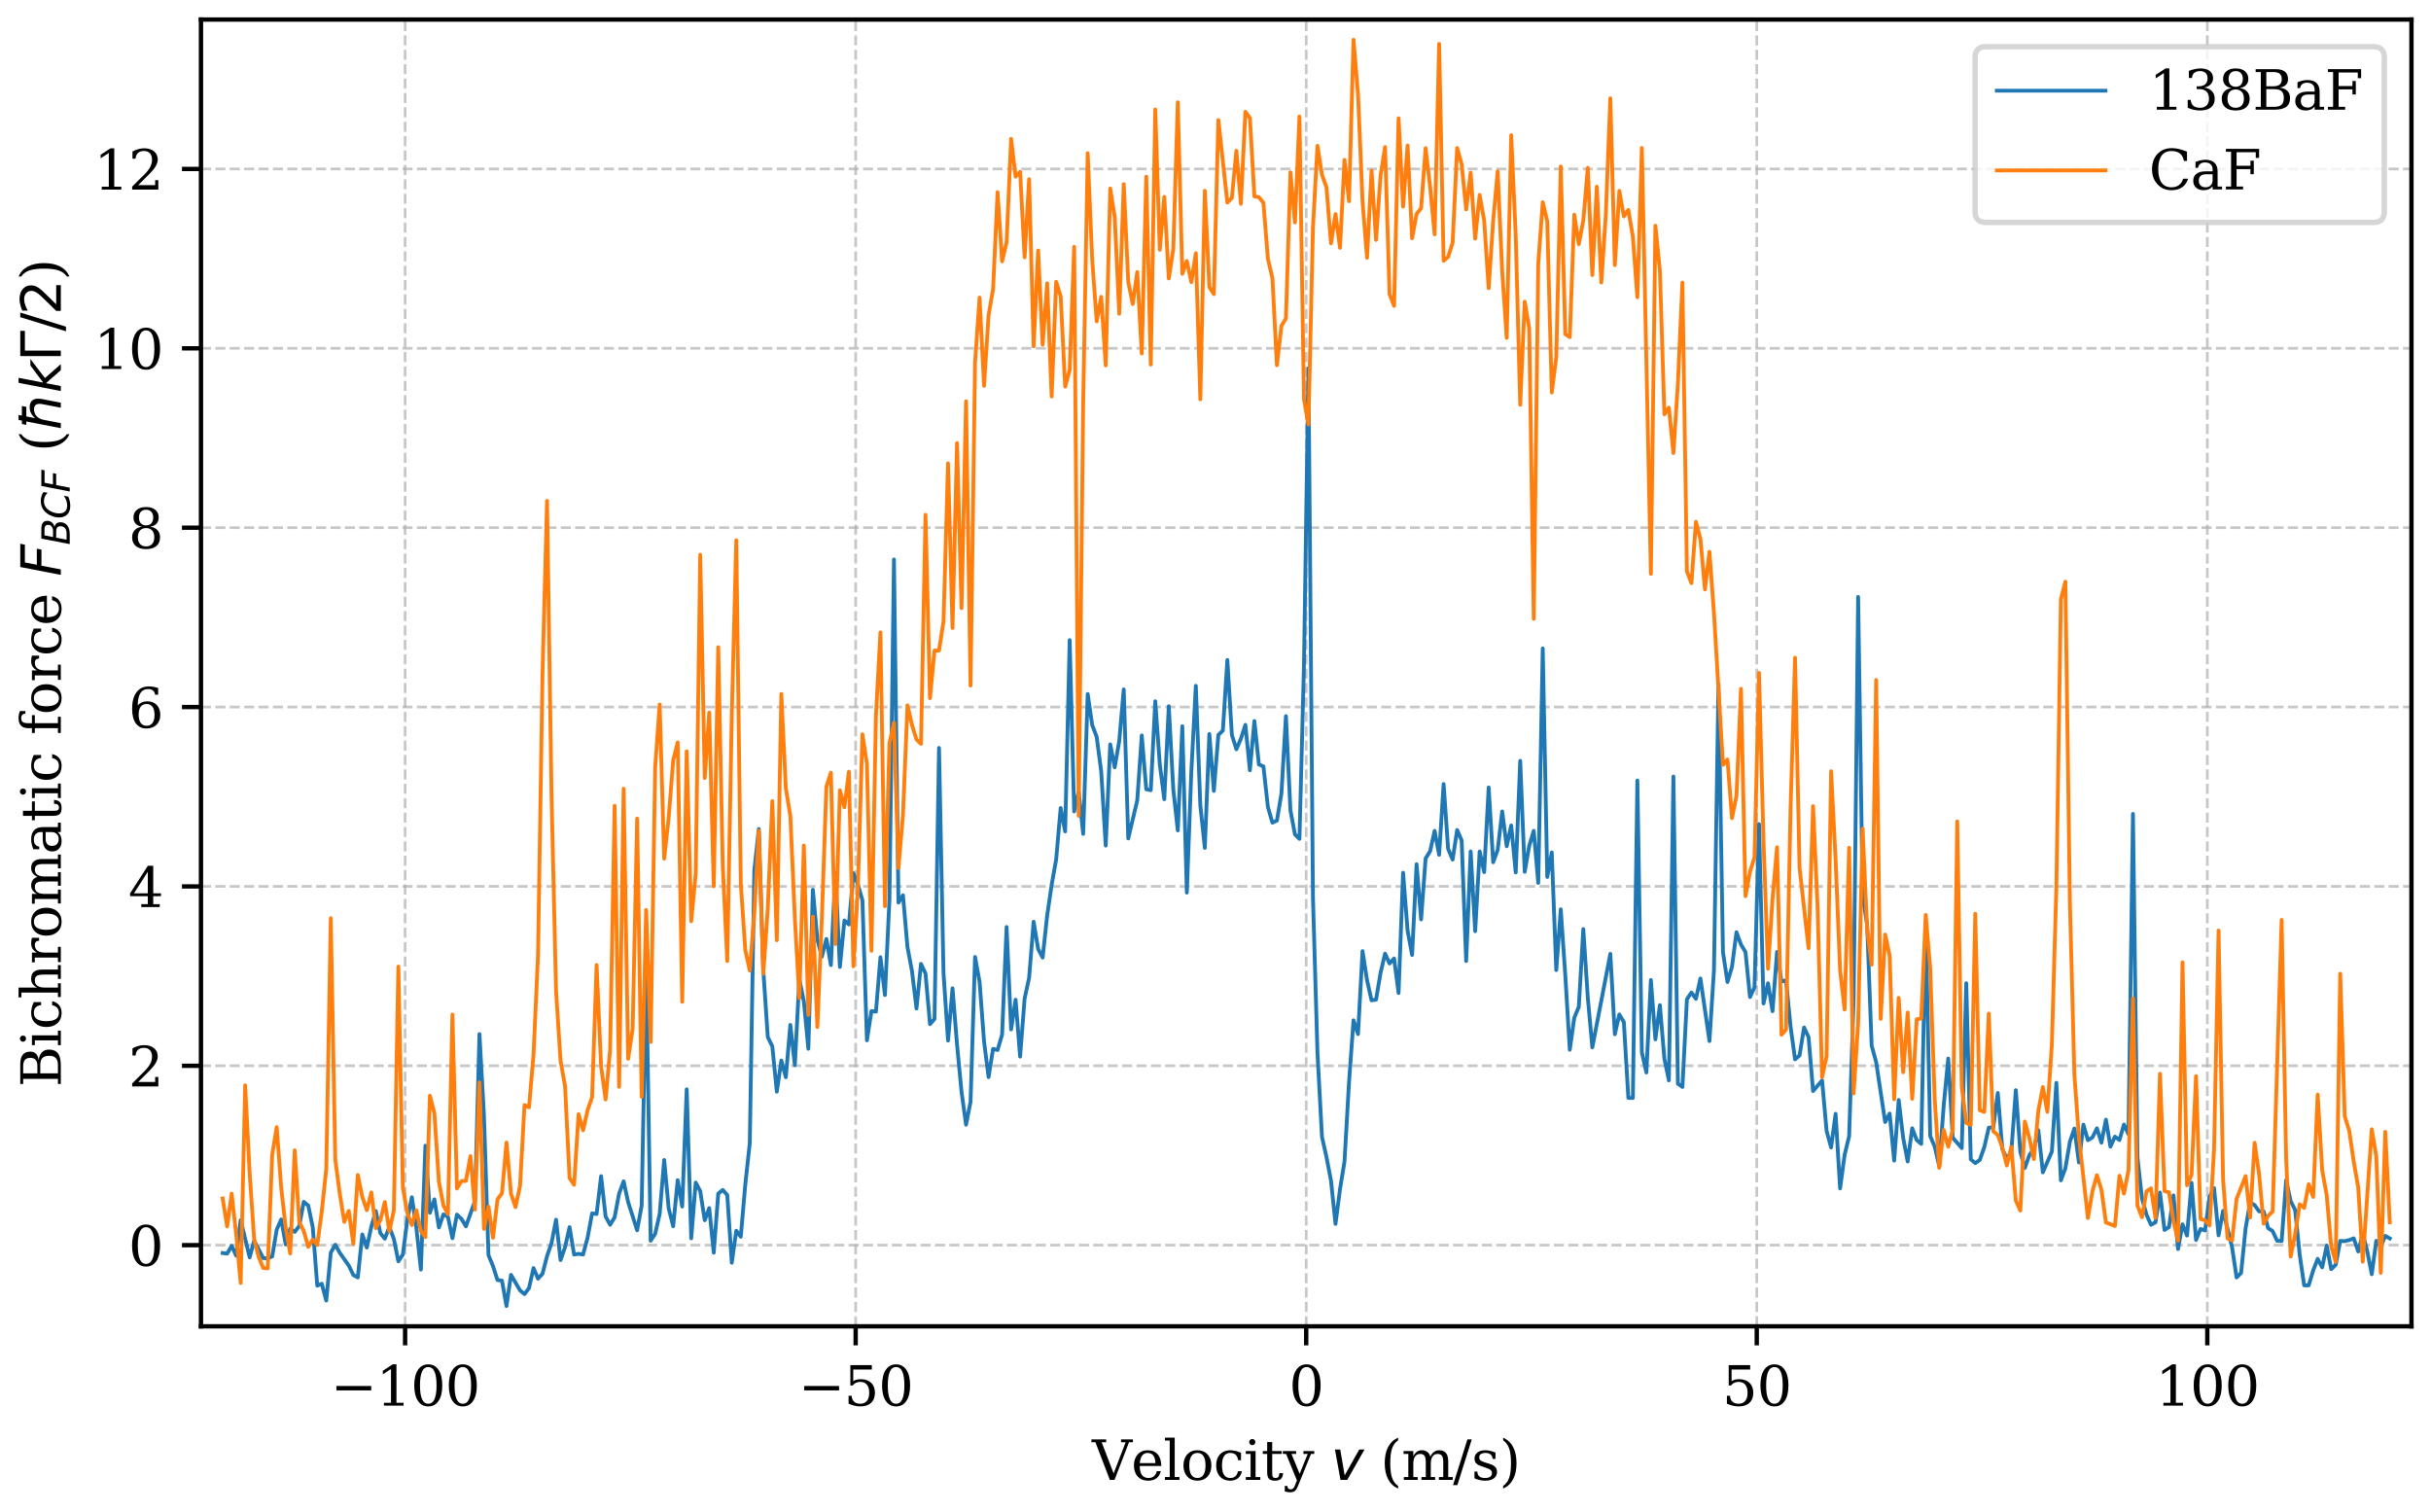<?xml version="1.0" encoding="utf-8" standalone="no"?>
<!DOCTYPE svg PUBLIC "-//W3C//DTD SVG 1.1//EN"
  "http://www.w3.org/Graphics/SVG/1.1/DTD/svg11.dtd">
<svg xmlns:xlink="http://www.w3.org/1999/xlink" width="447.6pt" height="278.4pt" viewBox="0 0 447.6 278.4" xmlns="http://www.w3.org/2000/svg" version="1.1">
 <defs>
  <style type="text/css">*{stroke-linejoin: round; stroke-linecap: butt}</style>
 </defs>
 <g id="figure_1">
  <g id="patch_1">
   <path d="M 0 278.4 
L 447.6 278.4 
L 447.6 0 
L 0 0 
z
" style="fill: #ffffff"/>
  </g>
  <g id="axes_1">
   <g id="patch_2">
    <path d="M 37.003 244.221 
L 444 244.221 
L 444 3.6 
L 37.003 3.6 
z
" style="fill: #ffffff"/>
   </g>
   <g id="matplotlib.axis_1">
    <g id="xtick_1">
     <g id="line2d_1">
      <path d="M 74.59 244.221 
L 74.59 3.6 
" clip-path="url(#p19b547569c)" style="fill: none; stroke-dasharray: 1.85,0.8; stroke-dashoffset: 0; stroke: #b0b0b0; stroke-opacity: 0.7; stroke-width: 0.5"/>
     </g>
     <g id="line2d_2">
      <defs>
       <path id="m9e9b5097f6" d="M 0 0 
L 0 3.5 
" style="stroke: #000000; stroke-width: 0.8"/>
      </defs>
      <g>
       <use xlink:href="#m9e9b5097f6" x="74.59" y="244.221" style="stroke: #000000; stroke-width: 0.8"/>
      </g>
     </g>
     <g id="text_1">
      <!-- −100 -->
      <g transform="translate(60.857 258.82) scale(0.1 -0.1)">
       <defs>
        <path id="DejaVuSerif-2212" d="M 678 2259 
L 4684 2259 
L 4684 1753 
L 678 1753 
L 678 2259 
z
" transform="scale(0.016)"/>
        <path id="DejaVuSerif-31" d="M 909 0 
L 909 331 
L 1722 331 
L 1722 4213 
L 781 3603 
L 781 4013 
L 1919 4750 
L 2350 4750 
L 2350 331 
L 3163 331 
L 3163 0 
L 909 0 
z
" transform="scale(0.016)"/>
        <path id="DejaVuSerif-30" d="M 2034 219 
Q 2513 219 2750 744 
Q 2988 1269 2988 2328 
Q 2988 3391 2750 3916 
Q 2513 4441 2034 4441 
Q 1556 4441 1318 3916 
Q 1081 3391 1081 2328 
Q 1081 1269 1318 744 
Q 1556 219 2034 219 
z
M 2034 -91 
Q 1275 -91 848 546 
Q 422 1184 422 2328 
Q 422 3475 848 4112 
Q 1275 4750 2034 4750 
Q 2797 4750 3222 4112 
Q 3647 3475 3647 2328 
Q 3647 1184 3222 546 
Q 2797 -91 2034 -91 
z
" transform="scale(0.016)"/>
       </defs>
       <use xlink:href="#DejaVuSerif-2212"/>
       <use xlink:href="#DejaVuSerif-31" x="83.789"/>
       <use xlink:href="#DejaVuSerif-30" x="147.412"/>
       <use xlink:href="#DejaVuSerif-30" x="211.035"/>
      </g>
     </g>
    </g>
    <g id="xtick_2">
     <g id="line2d_3">
      <path d="M 157.546 244.221 
L 157.546 3.6 
" clip-path="url(#p19b547569c)" style="fill: none; stroke-dasharray: 1.85,0.8; stroke-dashoffset: 0; stroke: #b0b0b0; stroke-opacity: 0.7; stroke-width: 0.5"/>
     </g>
     <g id="line2d_4">
      <g>
       <use xlink:href="#m9e9b5097f6" x="157.546" y="244.221" style="stroke: #000000; stroke-width: 0.8"/>
      </g>
     </g>
     <g id="text_2">
      <!-- −50 -->
      <g transform="translate(146.993 258.82) scale(0.1 -0.1)">
       <defs>
        <path id="DejaVuSerif-35" d="M 3219 4666 
L 3219 4153 
L 1081 4153 
L 1081 2816 
Q 1244 2928 1461 2984 
Q 1678 3041 1947 3041 
Q 2703 3041 3140 2622 
Q 3578 2203 3578 1478 
Q 3578 738 3136 323 
Q 2694 -91 1894 -91 
Q 1572 -91 1234 -12 
Q 897 66 544 225 
L 544 1131 
L 897 1131 
Q 925 688 1179 453 
Q 1434 219 1894 219 
Q 2388 219 2653 544 
Q 2919 869 2919 1478 
Q 2919 2084 2655 2407 
Q 2391 2731 1894 2731 
Q 1613 2731 1398 2631 
Q 1184 2531 1019 2322 
L 750 2322 
L 750 4666 
L 3219 4666 
z
" transform="scale(0.016)"/>
       </defs>
       <use xlink:href="#DejaVuSerif-2212"/>
       <use xlink:href="#DejaVuSerif-35" x="83.789"/>
       <use xlink:href="#DejaVuSerif-30" x="147.412"/>
      </g>
     </g>
    </g>
    <g id="xtick_3">
     <g id="line2d_5">
      <path d="M 240.501 244.221 
L 240.501 3.6 
" clip-path="url(#p19b547569c)" style="fill: none; stroke-dasharray: 1.85,0.8; stroke-dashoffset: 0; stroke: #b0b0b0; stroke-opacity: 0.7; stroke-width: 0.5"/>
     </g>
     <g id="line2d_6">
      <g>
       <use xlink:href="#m9e9b5097f6" x="240.501" y="244.221" style="stroke: #000000; stroke-width: 0.8"/>
      </g>
     </g>
     <g id="text_3">
      <!-- 0 -->
      <g transform="translate(237.32 258.82) scale(0.1 -0.1)">
       <use xlink:href="#DejaVuSerif-30"/>
      </g>
     </g>
    </g>
    <g id="xtick_4">
     <g id="line2d_7">
      <path d="M 323.457 244.221 
L 323.457 3.6 
" clip-path="url(#p19b547569c)" style="fill: none; stroke-dasharray: 1.85,0.8; stroke-dashoffset: 0; stroke: #b0b0b0; stroke-opacity: 0.7; stroke-width: 0.5"/>
     </g>
     <g id="line2d_8">
      <g>
       <use xlink:href="#m9e9b5097f6" x="323.457" y="244.221" style="stroke: #000000; stroke-width: 0.8"/>
      </g>
     </g>
     <g id="text_4">
      <!-- 50 -->
      <g transform="translate(317.094 258.82) scale(0.1 -0.1)">
       <use xlink:href="#DejaVuSerif-35"/>
       <use xlink:href="#DejaVuSerif-30" x="63.623"/>
      </g>
     </g>
    </g>
    <g id="xtick_5">
     <g id="line2d_9">
      <path d="M 406.412 244.221 
L 406.412 3.6 
" clip-path="url(#p19b547569c)" style="fill: none; stroke-dasharray: 1.85,0.8; stroke-dashoffset: 0; stroke: #b0b0b0; stroke-opacity: 0.7; stroke-width: 0.5"/>
     </g>
     <g id="line2d_10">
      <g>
       <use xlink:href="#m9e9b5097f6" x="406.412" y="244.221" style="stroke: #000000; stroke-width: 0.8"/>
      </g>
     </g>
     <g id="text_5">
      <!-- 100 -->
      <g transform="translate(396.869 258.82) scale(0.1 -0.1)">
       <use xlink:href="#DejaVuSerif-31"/>
       <use xlink:href="#DejaVuSerif-30" x="63.623"/>
       <use xlink:href="#DejaVuSerif-30" x="127.246"/>
      </g>
     </g>
    </g>
    <g id="text_6">
     <!-- Velocity $v$ (m/s) -->
     <g transform="translate(201.051 272.5) scale(0.1 -0.1)">
      <defs>
       <path id="DejaVuSerif-56" d="M 1119 4331 
L 2497 750 
L 3872 4331 
L 3347 4331 
L 3347 4666 
L 4716 4666 
L 4716 4331 
L 4263 4331 
L 2597 0 
L 2059 0 
L 403 4331 
L -63 4331 
L -63 4666 
L 1638 4666 
L 1638 4331 
L 1119 4331 
z
" transform="scale(0.016)"/>
       <path id="DejaVuSerif-65" d="M 3469 1600 
L 991 1600 
L 991 1575 
Q 991 903 1244 561 
Q 1497 219 1991 219 
Q 2369 219 2611 417 
Q 2853 616 2950 1006 
L 3413 1006 
Q 3275 459 2904 184 
Q 2534 -91 1931 -91 
Q 1203 -91 761 389 
Q 319 869 319 1663 
Q 319 2450 753 2931 
Q 1188 3413 1894 3413 
Q 2647 3413 3050 2948 
Q 3453 2484 3469 1600 
z
M 2791 1931 
Q 2772 2513 2545 2808 
Q 2319 3103 1894 3103 
Q 1497 3103 1269 2806 
Q 1041 2509 991 1931 
L 2791 1931 
z
" transform="scale(0.016)"/>
       <path id="DejaVuSerif-6c" d="M 1313 331 
L 1856 331 
L 1856 0 
L 184 0 
L 184 331 
L 738 331 
L 738 4531 
L 184 4531 
L 184 4863 
L 1313 4863 
L 1313 331 
z
" transform="scale(0.016)"/>
       <path id="DejaVuSerif-6f" d="M 1925 219 
Q 2388 219 2623 584 
Q 2859 950 2859 1663 
Q 2859 2375 2623 2739 
Q 2388 3103 1925 3103 
Q 1463 3103 1227 2739 
Q 991 2375 991 1663 
Q 991 950 1228 584 
Q 1466 219 1925 219 
z
M 1925 -91 
Q 1200 -91 759 389 
Q 319 869 319 1663 
Q 319 2456 758 2934 
Q 1197 3413 1925 3413 
Q 2653 3413 3092 2934 
Q 3531 2456 3531 1663 
Q 3531 869 3092 389 
Q 2653 -91 1925 -91 
z
" transform="scale(0.016)"/>
       <path id="DejaVuSerif-63" d="M 3291 997 
Q 3169 466 2822 187 
Q 2475 -91 1925 -91 
Q 1200 -91 759 389 
Q 319 869 319 1663 
Q 319 2459 759 2936 
Q 1200 3413 1925 3413 
Q 2241 3413 2553 3339 
Q 2866 3266 3181 3116 
L 3181 2266 
L 2847 2266 
Q 2781 2703 2561 2903 
Q 2341 3103 1931 3103 
Q 1466 3103 1228 2742 
Q 991 2381 991 1663 
Q 991 944 1227 581 
Q 1463 219 1931 219 
Q 2303 219 2525 412 
Q 2747 606 2828 997 
L 3291 997 
z
" transform="scale(0.016)"/>
       <path id="DejaVuSerif-69" d="M 622 4353 
Q 622 4497 726 4603 
Q 831 4709 978 4709 
Q 1122 4709 1226 4603 
Q 1331 4497 1331 4353 
Q 1331 4206 1228 4103 
Q 1125 4000 978 4000 
Q 831 4000 726 4103 
Q 622 4206 622 4353 
z
M 1356 331 
L 1900 331 
L 1900 0 
L 231 0 
L 231 331 
L 781 331 
L 781 2988 
L 231 2988 
L 231 3322 
L 1356 3322 
L 1356 331 
z
" transform="scale(0.016)"/>
       <path id="DejaVuSerif-74" d="M 691 2988 
L 184 2988 
L 184 3322 
L 691 3322 
L 691 4353 
L 1269 4353 
L 1269 3322 
L 2350 3322 
L 2350 2988 
L 1269 2988 
L 1269 878 
Q 1269 456 1350 337 
Q 1431 219 1650 219 
Q 1875 219 1978 351 
Q 2081 484 2088 781 
L 2522 781 
Q 2497 328 2275 118 
Q 2053 -91 1600 -91 
Q 1103 -91 897 129 
Q 691 350 691 878 
L 691 2988 
z
" transform="scale(0.016)"/>
       <path id="DejaVuSerif-79" d="M 1381 -609 
L 1600 -56 
L 359 2988 
L -19 2988 
L -19 3322 
L 1509 3322 
L 1509 2988 
L 978 2988 
L 1913 703 
L 2847 2988 
L 2350 2988 
L 2350 3322 
L 3597 3322 
L 3597 2988 
L 3225 2988 
L 1703 -750 
Q 1547 -1138 1356 -1280 
Q 1166 -1422 819 -1422 
Q 672 -1422 517 -1397 
Q 363 -1372 206 -1325 
L 206 -691 
L 500 -691 
Q 519 -903 608 -995 
Q 697 -1088 884 -1088 
Q 1056 -1088 1161 -992 
Q 1266 -897 1381 -609 
z
" transform="scale(0.016)"/>
       <path id="DejaVuSerif-20" transform="scale(0.016)"/>
       <path id="DejaVuSans-Oblique-76" d="M 459 3500 
L 1069 3500 
L 1581 525 
L 3256 3500 
L 3866 3500 
L 1875 0 
L 1100 0 
L 459 3500 
z
" transform="scale(0.016)"/>
       <path id="DejaVuSerif-28" d="M 2041 -997 
Q 1281 -656 893 83 
Q 506 822 506 1931 
Q 506 3044 893 3783 
Q 1281 4522 2041 4863 
L 2041 4556 
Q 1559 4225 1350 3623 
Q 1141 3022 1141 1931 
Q 1141 844 1350 242 
Q 1559 -359 2041 -691 
L 2041 -997 
z
" transform="scale(0.016)"/>
       <path id="DejaVuSerif-6d" d="M 3316 2675 
Q 3481 3041 3739 3227 
Q 3997 3413 4341 3413 
Q 4863 3413 5119 3089 
Q 5375 2766 5375 2113 
L 5375 331 
L 5894 331 
L 5894 0 
L 4300 0 
L 4300 331 
L 4800 331 
L 4800 2047 
Q 4800 2556 4650 2772 
Q 4500 2988 4153 2988 
Q 3769 2988 3567 2697 
Q 3366 2406 3366 1850 
L 3366 331 
L 3866 331 
L 3866 0 
L 2291 0 
L 2291 331 
L 2791 331 
L 2791 2069 
Q 2791 2566 2641 2777 
Q 2491 2988 2144 2988 
Q 1759 2988 1557 2697 
Q 1356 2406 1356 1850 
L 1356 331 
L 1856 331 
L 1856 0 
L 263 0 
L 263 331 
L 781 331 
L 781 2994 
L 231 2994 
L 231 3322 
L 1356 3322 
L 1356 2731 
Q 1516 3063 1762 3238 
Q 2009 3413 2322 3413 
Q 2709 3413 2968 3220 
Q 3228 3028 3316 2675 
z
" transform="scale(0.016)"/>
       <path id="DejaVuSerif-2f" d="M 1656 4666 
L 2156 4666 
L 500 -594 
L 0 -594 
L 1656 4666 
z
" transform="scale(0.016)"/>
       <path id="DejaVuSerif-73" d="M 359 184 
L 359 959 
L 691 959 
Q 703 588 923 403 
Q 1144 219 1575 219 
Q 1963 219 2166 364 
Q 2369 509 2369 788 
Q 2369 1006 2220 1140 
Q 2072 1275 1594 1428 
L 1178 1569 
Q 750 1706 558 1912 
Q 366 2119 366 2438 
Q 366 2894 700 3153 
Q 1034 3413 1625 3413 
Q 1888 3413 2178 3344 
Q 2469 3275 2778 3144 
L 2778 2419 
L 2447 2419 
Q 2434 2741 2221 2922 
Q 2009 3103 1644 3103 
Q 1281 3103 1095 2975 
Q 909 2847 909 2591 
Q 909 2381 1050 2254 
Q 1191 2128 1613 1997 
L 2069 1856 
Q 2541 1709 2748 1489 
Q 2956 1269 2956 922 
Q 2956 450 2595 179 
Q 2234 -91 1600 -91 
Q 1278 -91 972 -22 
Q 666 47 359 184 
z
" transform="scale(0.016)"/>
       <path id="DejaVuSerif-29" d="M 453 -997 
L 453 -691 
Q 934 -359 1145 242 
Q 1356 844 1356 1931 
Q 1356 3022 1145 3623 
Q 934 4225 453 4556 
L 453 4863 
Q 1216 4522 1603 3783 
Q 1991 3044 1991 1931 
Q 1991 822 1603 83 
Q 1216 -656 453 -997 
z
" transform="scale(0.016)"/>
      </defs>
      <use xlink:href="#DejaVuSerif-56" transform="translate(0 0.016)"/>
      <use xlink:href="#DejaVuSerif-65" transform="translate(72.217 0.016)"/>
      <use xlink:href="#DejaVuSerif-6c" transform="translate(131.396 0.016)"/>
      <use xlink:href="#DejaVuSerif-6f" transform="translate(163.379 0.016)"/>
      <use xlink:href="#DejaVuSerif-63" transform="translate(223.584 0.016)"/>
      <use xlink:href="#DejaVuSerif-69" transform="translate(279.59 0.016)"/>
      <use xlink:href="#DejaVuSerif-74" transform="translate(311.572 0.016)"/>
      <use xlink:href="#DejaVuSerif-79" transform="translate(351.758 0.016)"/>
      <use xlink:href="#DejaVuSerif-20" transform="translate(408.252 0.016)"/>
      <use xlink:href="#DejaVuSans-Oblique-76" transform="translate(440.039 0.016)"/>
      <use xlink:href="#DejaVuSerif-20" transform="translate(499.219 0.016)"/>
      <use xlink:href="#DejaVuSerif-28" transform="translate(531.006 0.016)"/>
      <use xlink:href="#DejaVuSerif-6d" transform="translate(570.02 0.016)"/>
      <use xlink:href="#DejaVuSerif-2f" transform="translate(664.844 0.016)"/>
      <use xlink:href="#DejaVuSerif-73" transform="translate(698.535 0.016)"/>
      <use xlink:href="#DejaVuSerif-29" transform="translate(749.854 0.016)"/>
     </g>
    </g>
   </g>
   <g id="matplotlib.axis_2">
    <g id="ytick_1">
     <g id="line2d_11">
      <path d="M 37.003 229.271 
L 444 229.271 
" clip-path="url(#p19b547569c)" style="fill: none; stroke-dasharray: 1.85,0.8; stroke-dashoffset: 0; stroke: #b0b0b0; stroke-opacity: 0.7; stroke-width: 0.5"/>
     </g>
     <g id="line2d_12">
      <defs>
       <path id="mce41d7dd07" d="M 0 0 
L -3.5 0 
" style="stroke: #000000; stroke-width: 0.8"/>
      </defs>
      <g>
       <use xlink:href="#mce41d7dd07" x="37.003" y="229.271" style="stroke: #000000; stroke-width: 0.8"/>
      </g>
     </g>
     <g id="text_7">
      <!-- 0 -->
      <g transform="translate(23.641 233.07) scale(0.1 -0.1)">
       <use xlink:href="#DejaVuSerif-30"/>
      </g>
     </g>
    </g>
    <g id="ytick_2">
     <g id="line2d_13">
      <path d="M 37.003 196.244 
L 444 196.244 
" clip-path="url(#p19b547569c)" style="fill: none; stroke-dasharray: 1.85,0.8; stroke-dashoffset: 0; stroke: #b0b0b0; stroke-opacity: 0.7; stroke-width: 0.5"/>
     </g>
     <g id="line2d_14">
      <g>
       <use xlink:href="#mce41d7dd07" x="37.003" y="196.244" style="stroke: #000000; stroke-width: 0.8"/>
      </g>
     </g>
     <g id="text_8">
      <!-- 2 -->
      <g transform="translate(23.641 200.043) scale(0.1 -0.1)">
       <defs>
        <path id="DejaVuSerif-32" d="M 819 3553 
L 469 3553 
L 469 4384 
Q 803 4563 1142 4656 
Q 1481 4750 1806 4750 
Q 2534 4750 2956 4397 
Q 3378 4044 3378 3438 
Q 3378 2753 2422 1800 
Q 2347 1728 2309 1691 
L 1131 513 
L 3078 513 
L 3078 1088 
L 3444 1088 
L 3444 0 
L 434 0 
L 434 341 
L 1850 1753 
Q 2319 2222 2519 2614 
Q 2719 3006 2719 3438 
Q 2719 3909 2473 4175 
Q 2228 4441 1797 4441 
Q 1350 4441 1106 4219 
Q 863 3997 819 3553 
z
" transform="scale(0.016)"/>
       </defs>
       <use xlink:href="#DejaVuSerif-32"/>
      </g>
     </g>
    </g>
    <g id="ytick_3">
     <g id="line2d_15">
      <path d="M 37.003 163.217 
L 444 163.217 
" clip-path="url(#p19b547569c)" style="fill: none; stroke-dasharray: 1.85,0.8; stroke-dashoffset: 0; stroke: #b0b0b0; stroke-opacity: 0.7; stroke-width: 0.5"/>
     </g>
     <g id="line2d_16">
      <g>
       <use xlink:href="#mce41d7dd07" x="37.003" y="163.217" style="stroke: #000000; stroke-width: 0.8"/>
      </g>
     </g>
     <g id="text_9">
      <!-- 4 -->
      <g transform="translate(23.641 167.016) scale(0.1 -0.1)">
       <defs>
        <path id="DejaVuSerif-34" d="M 2234 1581 
L 2234 4063 
L 641 1581 
L 2234 1581 
z
M 3609 0 
L 1484 0 
L 1484 331 
L 2234 331 
L 2234 1247 
L 197 1247 
L 197 1588 
L 2241 4750 
L 2859 4750 
L 2859 1581 
L 3750 1581 
L 3750 1247 
L 2859 1247 
L 2859 331 
L 3609 331 
L 3609 0 
z
" transform="scale(0.016)"/>
       </defs>
       <use xlink:href="#DejaVuSerif-34"/>
      </g>
     </g>
    </g>
    <g id="ytick_4">
     <g id="line2d_17">
      <path d="M 37.003 130.19 
L 444 130.19 
" clip-path="url(#p19b547569c)" style="fill: none; stroke-dasharray: 1.85,0.8; stroke-dashoffset: 0; stroke: #b0b0b0; stroke-opacity: 0.7; stroke-width: 0.5"/>
     </g>
     <g id="line2d_18">
      <g>
       <use xlink:href="#mce41d7dd07" x="37.003" y="130.19" style="stroke: #000000; stroke-width: 0.8"/>
      </g>
     </g>
     <g id="text_10">
      <!-- 6 -->
      <g transform="translate(23.641 133.989) scale(0.1 -0.1)">
       <defs>
        <path id="DejaVuSerif-36" d="M 2094 219 
Q 2534 219 2771 542 
Q 3009 866 3009 1472 
Q 3009 2078 2771 2401 
Q 2534 2725 2094 2725 
Q 1647 2725 1412 2412 
Q 1178 2100 1178 1509 
Q 1178 888 1415 553 
Q 1653 219 2094 219 
z
M 1075 2569 
Q 1288 2803 1556 2918 
Q 1825 3034 2163 3034 
Q 2859 3034 3264 2615 
Q 3669 2197 3669 1472 
Q 3669 763 3233 336 
Q 2797 -91 2069 -91 
Q 1278 -91 853 498 
Q 428 1088 428 2181 
Q 428 3406 931 4078 
Q 1434 4750 2350 4750 
Q 2597 4750 2869 4703 
Q 3141 4656 3425 4563 
L 3425 3794 
L 3072 3794 
Q 3034 4109 2831 4275 
Q 2628 4441 2284 4441 
Q 1678 4441 1381 3981 
Q 1084 3522 1075 2569 
z
" transform="scale(0.016)"/>
       </defs>
       <use xlink:href="#DejaVuSerif-36"/>
      </g>
     </g>
    </g>
    <g id="ytick_5">
     <g id="line2d_19">
      <path d="M 37.003 97.163 
L 444 97.163 
" clip-path="url(#p19b547569c)" style="fill: none; stroke-dasharray: 1.85,0.8; stroke-dashoffset: 0; stroke: #b0b0b0; stroke-opacity: 0.7; stroke-width: 0.5"/>
     </g>
     <g id="line2d_20">
      <g>
       <use xlink:href="#mce41d7dd07" x="37.003" y="97.163" style="stroke: #000000; stroke-width: 0.8"/>
      </g>
     </g>
     <g id="text_11">
      <!-- 8 -->
      <g transform="translate(23.641 100.962) scale(0.1 -0.1)">
       <defs>
        <path id="DejaVuSerif-38" d="M 2981 1275 
Q 2981 1775 2732 2051 
Q 2484 2328 2034 2328 
Q 1584 2328 1336 2051 
Q 1088 1775 1088 1275 
Q 1088 772 1336 495 
Q 1584 219 2034 219 
Q 2484 219 2732 495 
Q 2981 772 2981 1275 
z
M 2853 3541 
Q 2853 3966 2637 4203 
Q 2422 4441 2034 4441 
Q 1650 4441 1433 4203 
Q 1216 3966 1216 3541 
Q 1216 3113 1433 2875 
Q 1650 2638 2034 2638 
Q 2422 2638 2637 2875 
Q 2853 3113 2853 3541 
z
M 2516 2484 
Q 3047 2413 3344 2092 
Q 3641 1772 3641 1275 
Q 3641 619 3225 264 
Q 2809 -91 2034 -91 
Q 1263 -91 845 264 
Q 428 619 428 1275 
Q 428 1772 725 2092 
Q 1022 2413 1556 2484 
Q 1084 2569 832 2842 
Q 581 3116 581 3541 
Q 581 4103 968 4426 
Q 1356 4750 2034 4750 
Q 2713 4750 3100 4426 
Q 3488 4103 3488 3541 
Q 3488 3116 3236 2842 
Q 2984 2569 2516 2484 
z
" transform="scale(0.016)"/>
       </defs>
       <use xlink:href="#DejaVuSerif-38"/>
      </g>
     </g>
    </g>
    <g id="ytick_6">
     <g id="line2d_21">
      <path d="M 37.003 64.136 
L 444 64.136 
" clip-path="url(#p19b547569c)" style="fill: none; stroke-dasharray: 1.85,0.8; stroke-dashoffset: 0; stroke: #b0b0b0; stroke-opacity: 0.7; stroke-width: 0.5"/>
     </g>
     <g id="line2d_22">
      <g>
       <use xlink:href="#mce41d7dd07" x="37.003" y="64.136" style="stroke: #000000; stroke-width: 0.8"/>
      </g>
     </g>
     <g id="text_12">
      <!-- 10 -->
      <g transform="translate(17.278 67.935) scale(0.1 -0.1)">
       <use xlink:href="#DejaVuSerif-31"/>
       <use xlink:href="#DejaVuSerif-30" x="63.623"/>
      </g>
     </g>
    </g>
    <g id="ytick_7">
     <g id="line2d_23">
      <path d="M 37.003 31.109 
L 444 31.109 
" clip-path="url(#p19b547569c)" style="fill: none; stroke-dasharray: 1.85,0.8; stroke-dashoffset: 0; stroke: #b0b0b0; stroke-opacity: 0.7; stroke-width: 0.5"/>
     </g>
     <g id="line2d_24">
      <g>
       <use xlink:href="#mce41d7dd07" x="37.003" y="31.109" style="stroke: #000000; stroke-width: 0.8"/>
      </g>
     </g>
     <g id="text_13">
      <!-- 12 -->
      <g transform="translate(17.278 34.908) scale(0.1 -0.1)">
       <use xlink:href="#DejaVuSerif-31"/>
       <use xlink:href="#DejaVuSerif-32" x="63.623"/>
      </g>
     </g>
    </g>
    <g id="text_14">
     <!-- Bichromatic force $F_{BCF}$ ($\hbar k \Gamma/2$) -->
     <g transform="translate(11.198 200.161) rotate(-90) scale(0.1 -0.1)">
      <defs>
       <path id="DejaVuSerif-42" d="M 1581 331 
L 2516 331 
Q 3078 331 3337 575 
Q 3597 819 3597 1350 
Q 3597 1878 3339 2120 
Q 3081 2363 2516 2363 
L 1581 2363 
L 1581 331 
z
M 1581 2694 
L 2375 2694 
Q 2888 2694 3123 2891 
Q 3359 3088 3359 3513 
Q 3359 3941 3123 4136 
Q 2888 4331 2375 4331 
L 1581 4331 
L 1581 2694 
z
M 353 0 
L 353 331 
L 947 331 
L 947 4331 
L 353 4331 
L 353 4666 
L 2656 4666 
Q 3363 4666 3720 4377 
Q 4078 4088 4078 3513 
Q 4078 3097 3829 2850 
Q 3581 2603 3103 2547 
Q 3697 2472 4005 2167 
Q 4313 1863 4313 1350 
Q 4313 656 3875 328 
Q 3438 0 2509 0 
L 353 0 
z
" transform="scale(0.016)"/>
       <path id="DejaVuSerif-68" d="M 263 0 
L 263 331 
L 781 331 
L 781 4531 
L 231 4531 
L 231 4863 
L 1356 4863 
L 1356 2731 
Q 1516 3069 1770 3241 
Q 2025 3413 2363 3413 
Q 2913 3413 3172 3097 
Q 3431 2781 3431 2113 
L 3431 331 
L 3944 331 
L 3944 0 
L 2356 0 
L 2356 331 
L 2853 331 
L 2853 1931 
Q 2853 2541 2704 2764 
Q 2556 2988 2175 2988 
Q 1775 2988 1565 2697 
Q 1356 2406 1356 1850 
L 1356 331 
L 1856 331 
L 1856 0 
L 263 0 
z
" transform="scale(0.016)"/>
       <path id="DejaVuSerif-72" d="M 3059 3328 
L 3059 2497 
L 2728 2497 
Q 2713 2744 2591 2866 
Q 2469 2988 2234 2988 
Q 1809 2988 1582 2694 
Q 1356 2400 1356 1850 
L 1356 331 
L 2022 331 
L 2022 0 
L 263 0 
L 263 331 
L 781 331 
L 781 2994 
L 231 2994 
L 231 3322 
L 1356 3322 
L 1356 2731 
Q 1525 3078 1790 3245 
Q 2056 3413 2438 3413 
Q 2578 3413 2733 3391 
Q 2888 3369 3059 3328 
z
" transform="scale(0.016)"/>
       <path id="DejaVuSerif-61" d="M 2547 1044 
L 2547 1747 
L 1806 1747 
Q 1378 1747 1168 1562 
Q 959 1378 959 997 
Q 959 650 1171 447 
Q 1384 244 1747 244 
Q 2106 244 2326 466 
Q 2547 688 2547 1044 
z
M 3122 2075 
L 3122 331 
L 3634 331 
L 3634 0 
L 2547 0 
L 2547 359 
Q 2356 128 2106 18 
Q 1856 -91 1522 -91 
Q 969 -91 644 203 
Q 319 497 319 997 
Q 319 1513 691 1797 
Q 1063 2081 1741 2081 
L 2547 2081 
L 2547 2309 
Q 2547 2688 2317 2895 
Q 2088 3103 1672 3103 
Q 1328 3103 1125 2947 
Q 922 2791 872 2484 
L 575 2484 
L 575 3156 
Q 875 3284 1158 3348 
Q 1441 3413 1709 3413 
Q 2400 3413 2761 3070 
Q 3122 2728 3122 2075 
z
" transform="scale(0.016)"/>
       <path id="DejaVuSerif-66" d="M 2753 4078 
L 2450 4078 
Q 2447 4313 2317 4434 
Q 2188 4556 1941 4556 
Q 1619 4556 1487 4379 
Q 1356 4203 1356 3750 
L 1356 3322 
L 2284 3322 
L 2284 2988 
L 1356 2988 
L 1356 331 
L 2094 331 
L 2094 0 
L 231 0 
L 231 331 
L 781 331 
L 781 2988 
L 231 2988 
L 231 3322 
L 781 3322 
L 781 3738 
Q 781 4294 1070 4578 
Q 1359 4863 1919 4863 
Q 2128 4863 2337 4825 
Q 2547 4788 2753 4709 
L 2753 4078 
z
" transform="scale(0.016)"/>
       <path id="DejaVuSans-Oblique-46" d="M 1081 4666 
L 3756 4666 
L 3653 4134 
L 1606 4134 
L 1338 2759 
L 3188 2759 
L 3084 2228 
L 1234 2228 
L 800 0 
L 172 0 
L 1081 4666 
z
" transform="scale(0.016)"/>
       <path id="DejaVuSans-Oblique-42" d="M 1081 4666 
L 2694 4666 
Q 3350 4666 3675 4422 
Q 4000 4178 4000 3688 
Q 4000 3238 3720 2911 
Q 3441 2584 2988 2516 
Q 3375 2428 3569 2181 
Q 3763 1934 3763 1522 
Q 3763 819 3242 409 
Q 2722 0 1819 0 
L 172 0 
L 1081 4666 
z
M 1234 2228 
L 903 519 
L 1919 519 
Q 2491 519 2800 781 
Q 3109 1044 3109 1522 
Q 3109 1891 2904 2059 
Q 2700 2228 2247 2228 
L 1234 2228 
z
M 1606 4147 
L 1331 2741 
L 2272 2741 
Q 2775 2741 3058 2959 
Q 3341 3178 3341 3566 
Q 3341 3869 3150 4008 
Q 2959 4147 2541 4147 
L 1606 4147 
z
" transform="scale(0.016)"/>
       <path id="DejaVuSans-Oblique-43" d="M 4447 4306 
L 4319 3641 
Q 4019 3944 3683 4091 
Q 3347 4238 2956 4238 
Q 2422 4238 2017 3981 
Q 1613 3725 1319 3200 
Q 1131 2863 1032 2486 
Q 934 2109 934 1728 
Q 934 1091 1264 756 
Q 1594 422 2222 422 
Q 2656 422 3056 561 
Q 3456 700 3834 978 
L 3688 231 
Q 3316 72 2936 -9 
Q 2556 -91 2175 -91 
Q 1278 -91 773 396 
Q 269 884 269 1753 
Q 269 2309 461 2846 
Q 653 3384 1013 3828 
Q 1394 4300 1883 4525 
Q 2372 4750 3022 4750 
Q 3422 4750 3780 4639 
Q 4138 4528 4447 4306 
z
" transform="scale(0.016)"/>
       <path id="DejaVuSans-Oblique-127" d="M 3634 2113 
L 3225 0 
L 2650 0 
L 3056 2094 
Q 3094 2291 3094 2450 
Q 3094 2688 3006 2838 
Q 2863 3084 2475 3084 
Q 2009 3084 1681 2788 
Q 1356 2491 1256 1978 
L 872 0 
L 294 0 
L 1066 3969 
L 675 3969 
L 775 4481 
L 1166 4481 
L 1238 4863 
L 1816 4863 
L 1744 4481 
L 2844 4481 
L 2744 3969 
L 1644 3969 
L 1447 2956 
Q 1713 3272 2025 3428 
Q 2331 3584 2700 3584 
Q 3300 3584 3538 3213 
Q 3688 2975 3688 2606 
Q 3688 2381 3634 2113 
z
" transform="scale(0.016)"/>
       <path id="DejaVuSans-Oblique-6b" d="M 1172 4863 
L 1747 4863 
L 1197 2028 
L 3169 3500 
L 3916 3500 
L 1716 1825 
L 3322 0 
L 2625 0 
L 1131 1709 
L 800 0 
L 225 0 
L 1172 4863 
z
" transform="scale(0.016)"/>
       <path id="DejaVuSans-393" d="M 628 0 
L 628 4666 
L 3531 4666 
L 3531 4134 
L 1259 4134 
L 1259 0 
L 628 0 
z
" transform="scale(0.016)"/>
       <path id="DejaVuSans-2f" d="M 1625 4666 
L 2156 4666 
L 531 -594 
L 0 -594 
L 1625 4666 
z
" transform="scale(0.016)"/>
       <path id="DejaVuSans-32" d="M 1228 531 
L 3431 531 
L 3431 0 
L 469 0 
L 469 531 
Q 828 903 1448 1529 
Q 2069 2156 2228 2338 
Q 2531 2678 2651 2914 
Q 2772 3150 2772 3378 
Q 2772 3750 2511 3984 
Q 2250 4219 1831 4219 
Q 1534 4219 1204 4116 
Q 875 4013 500 3803 
L 500 4441 
Q 881 4594 1212 4672 
Q 1544 4750 1819 4750 
Q 2544 4750 2975 4387 
Q 3406 4025 3406 3419 
Q 3406 3131 3298 2873 
Q 3191 2616 2906 2266 
Q 2828 2175 2409 1742 
Q 1991 1309 1228 531 
z
" transform="scale(0.016)"/>
      </defs>
      <use xlink:href="#DejaVuSerif-42" transform="translate(0 0.016)"/>
      <use xlink:href="#DejaVuSerif-69" transform="translate(73.486 0.016)"/>
      <use xlink:href="#DejaVuSerif-63" transform="translate(105.469 0.016)"/>
      <use xlink:href="#DejaVuSerif-68" transform="translate(161.475 0.016)"/>
      <use xlink:href="#DejaVuSerif-72" transform="translate(225.879 0.016)"/>
      <use xlink:href="#DejaVuSerif-6f" transform="translate(273.682 0.016)"/>
      <use xlink:href="#DejaVuSerif-6d" transform="translate(333.887 0.016)"/>
      <use xlink:href="#DejaVuSerif-61" transform="translate(428.711 0.016)"/>
      <use xlink:href="#DejaVuSerif-74" transform="translate(488.33 0.016)"/>
      <use xlink:href="#DejaVuSerif-69" transform="translate(528.516 0.016)"/>
      <use xlink:href="#DejaVuSerif-63" transform="translate(560.498 0.016)"/>
      <use xlink:href="#DejaVuSerif-20" transform="translate(616.504 0.016)"/>
      <use xlink:href="#DejaVuSerif-66" transform="translate(648.291 0.016)"/>
      <use xlink:href="#DejaVuSerif-6f" transform="translate(685.303 0.016)"/>
      <use xlink:href="#DejaVuSerif-72" transform="translate(745.508 0.016)"/>
      <use xlink:href="#DejaVuSerif-63" transform="translate(793.311 0.016)"/>
      <use xlink:href="#DejaVuSerif-65" transform="translate(849.316 0.016)"/>
      <use xlink:href="#DejaVuSerif-20" transform="translate(908.496 0.016)"/>
      <use xlink:href="#DejaVuSans-Oblique-46" transform="translate(940.283 0.016)"/>
      <use xlink:href="#DejaVuSans-Oblique-42" transform="translate(997.803 -16.391) scale(0.7)"/>
      <use xlink:href="#DejaVuSans-Oblique-43" transform="translate(1045.825 -16.391) scale(0.7)"/>
      <use xlink:href="#DejaVuSans-Oblique-46" transform="translate(1094.702 -16.391) scale(0.7)"/>
      <use xlink:href="#DejaVuSerif-20" transform="translate(1137.7 0.016)"/>
      <use xlink:href="#DejaVuSerif-28" transform="translate(1169.487 0.016)"/>
      <use xlink:href="#DejaVuSans-Oblique-127" transform="translate(1208.501 0.016)"/>
      <use xlink:href="#DejaVuSans-Oblique-6b" transform="translate(1277.983 0.016)"/>
      <use xlink:href="#DejaVuSans-393" transform="translate(1335.894 0.016)"/>
      <use xlink:href="#DejaVuSans-2f" transform="translate(1391.606 0.016)"/>
      <use xlink:href="#DejaVuSans-32" transform="translate(1421.673 0.016)"/>
      <use xlink:href="#DejaVuSerif-29" transform="translate(1485.296 0.016)"/>
     </g>
    </g>
   </g>
   <g id="line2d_25">
    <path d="M 40.993 230.722 
L 41.823 230.83 
L 42.652 229.396 
L 43.482 231.21 
L 44.312 224.674 
L 45.971 231.523 
L 46.8 228.455 
L 48.459 231.654 
L 49.289 231.714 
L 50.118 231.357 
L 50.948 226.409 
L 51.778 224.532 
L 52.607 229.153 
L 53.437 226.243 
L 54.266 226.832 
L 55.096 225.751 
L 55.925 221.291 
L 56.755 221.978 
L 57.584 225.974 
L 58.414 236.728 
L 59.244 236.373 
L 60.073 239.479 
L 60.903 230.66 
L 61.732 229.193 
L 62.562 230.687 
L 64.221 233.036 
L 65.05 234.763 
L 65.88 235.22 
L 66.709 227.302 
L 67.539 229.715 
L 68.369 225.864 
L 69.198 222.995 
L 70.028 227.066 
L 70.857 228.083 
L 71.687 225.916 
L 72.516 228.123 
L 73.346 232.249 
L 74.175 231.004 
L 75.005 224.515 
L 75.835 220.448 
L 76.664 226.145 
L 77.494 233.771 
L 78.323 210.958 
L 79.153 223.308 
L 79.982 220.839 
L 80.812 226.02 
L 81.641 223.603 
L 82.471 224.023 
L 83.301 228.002 
L 84.13 223.638 
L 84.96 224.427 
L 85.789 225.811 
L 87.448 221.147 
L 88.278 190.41 
L 89.107 205.421 
L 89.937 231.101 
L 90.767 233.123 
L 91.596 235.685 
L 92.426 235.81 
L 93.255 240.491 
L 94.085 234.738 
L 95.744 237.595 
L 96.573 238.284 
L 97.403 237.178 
L 98.233 233.486 
L 99.062 235.446 
L 99.892 234.526 
L 100.721 231.294 
L 101.551 228.87 
L 102.38 224.585 
L 103.21 232.023 
L 104.039 229.656 
L 104.869 225.949 
L 105.699 231.001 
L 106.528 230.871 
L 107.358 230.998 
L 108.187 227.906 
L 109.017 223.421 
L 109.846 223.539 
L 110.676 216.57 
L 111.505 223.991 
L 112.335 225.521 
L 113.165 224.143 
L 113.994 219.759 
L 114.824 217.524 
L 115.653 221.336 
L 117.312 226.541 
L 118.142 222.006 
L 118.971 178.106 
L 119.801 228.455 
L 120.631 227.184 
L 121.46 223.498 
L 122.29 213.588 
L 123.119 222.498 
L 123.949 225.794 
L 124.778 217.298 
L 125.608 222.16 
L 126.437 200.577 
L 127.267 228.018 
L 128.097 217.748 
L 128.926 219.324 
L 129.756 224.685 
L 130.585 222.449 
L 131.415 230.663 
L 132.244 219.785 
L 133.074 219.1 
L 133.903 220.035 
L 134.733 232.511 
L 135.563 226.617 
L 136.392 227.732 
L 137.222 218.138 
L 138.051 210.484 
L 138.881 160.329 
L 139.71 152.642 
L 140.54 178.675 
L 141.369 190.98 
L 142.199 192.654 
L 143.029 201.011 
L 143.858 195.27 
L 144.688 198.354 
L 145.517 188.721 
L 146.347 196.128 
L 147.176 180.283 
L 148.006 184.4 
L 148.835 193.111 
L 149.665 163.83 
L 150.495 172.986 
L 151.324 176.153 
L 152.154 172.891 
L 152.983 177.707 
L 153.813 160.715 
L 154.642 178.054 
L 155.472 169.487 
L 156.301 170.23 
L 157.131 160.779 
L 157.961 162.875 
L 158.79 165.765 
L 159.62 191.557 
L 160.449 186.17 
L 161.279 186.279 
L 162.108 176.26 
L 162.938 183.22 
L 163.767 165.671 
L 164.597 103.014 
L 165.427 166.19 
L 166.256 164.855 
L 167.086 174.395 
L 167.915 178.799 
L 168.745 185.7 
L 169.574 177.48 
L 170.404 179.252 
L 171.233 188.585 
L 172.063 187.622 
L 172.893 137.717 
L 173.722 179.188 
L 174.552 191.605 
L 175.381 181.98 
L 176.211 192.327 
L 177.04 201.042 
L 177.87 207.099 
L 178.699 202.866 
L 179.529 176.205 
L 180.359 180.781 
L 181.188 191.803 
L 182.018 198.333 
L 182.847 193.132 
L 183.677 193.34 
L 184.506 190.507 
L 185.336 170.691 
L 186.165 189.549 
L 186.995 184.073 
L 187.825 194.556 
L 188.654 183.874 
L 189.484 180.025 
L 190.313 169.719 
L 191.143 174.741 
L 191.972 176.32 
L 192.802 168.597 
L 193.631 162.923 
L 194.461 158.261 
L 195.291 148.779 
L 196.12 153.092 
L 196.95 117.864 
L 197.779 149.413 
L 198.609 145.76 
L 199.438 153.544 
L 200.268 127.791 
L 201.097 133.502 
L 201.927 135.689 
L 202.757 142.065 
L 203.586 155.702 
L 204.416 137.066 
L 205.245 141.294 
L 206.075 136.451 
L 206.904 126.939 
L 207.734 154.385 
L 209.393 147.383 
L 210.223 135.414 
L 211.052 145.333 
L 211.882 145.512 
L 212.711 129.127 
L 213.541 140.724 
L 214.37 147.164 
L 215.2 130.038 
L 216.029 145.366 
L 216.859 152.907 
L 217.689 133.723 
L 218.518 164.361 
L 219.348 142.101 
L 220.177 126.282 
L 221.007 148.297 
L 221.836 156.128 
L 222.666 135.154 
L 223.495 145.634 
L 224.325 135.321 
L 225.155 134.515 
L 225.984 121.522 
L 226.814 135.308 
L 227.643 137.965 
L 228.473 136.027 
L 229.302 133.467 
L 230.132 141.832 
L 230.961 132.763 
L 231.791 140.768 
L 232.621 141.113 
L 233.45 148.61 
L 234.28 151.484 
L 235.109 151.1 
L 235.939 146.103 
L 236.768 131.871 
L 237.598 149.222 
L 238.427 153.641 
L 239.257 154.465 
L 240.087 122.453 
L 240.916 67.81 
L 241.746 165.38 
L 242.575 193.838 
L 243.405 209.336 
L 244.234 213.063 
L 245.064 217.391 
L 245.893 225.355 
L 246.723 218.986 
L 247.553 213.86 
L 248.382 199.295 
L 249.212 187.871 
L 250.041 190.405 
L 250.871 175.135 
L 251.7 180.487 
L 252.53 184.191 
L 253.359 184.066 
L 254.189 179.147 
L 255.019 175.593 
L 255.848 177.41 
L 256.678 176.483 
L 257.507 182.837 
L 258.337 160.697 
L 259.166 171.361 
L 259.996 175.843 
L 260.825 159.124 
L 261.655 169.294 
L 262.485 158.064 
L 263.314 156.735 
L 264.144 152.991 
L 264.973 157.396 
L 265.803 144.362 
L 266.632 156.306 
L 267.462 158.285 
L 268.291 152.829 
L 269.121 154.749 
L 269.951 176.961 
L 270.78 156.78 
L 271.61 171.469 
L 272.439 156.779 
L 273.269 160.585 
L 274.098 144.991 
L 274.928 158.765 
L 275.757 156.486 
L 276.587 149.418 
L 277.417 155.82 
L 278.246 151.989 
L 279.076 160.644 
L 279.905 140.097 
L 280.735 160.529 
L 281.564 155.743 
L 282.394 152.988 
L 283.223 162.571 
L 284.053 119.399 
L 284.883 161.471 
L 285.712 156.965 
L 286.542 178.624 
L 287.371 167.432 
L 288.201 179.514 
L 289.03 193.286 
L 289.86 187.385 
L 290.689 185.409 
L 291.519 171.07 
L 292.349 183.672 
L 293.178 192.866 
L 296.496 175.634 
L 297.326 190.441 
L 298.155 186.796 
L 298.985 188.198 
L 299.815 202.173 
L 300.644 202.171 
L 301.474 143.721 
L 302.303 193.784 
L 303.133 197.481 
L 303.962 180.451 
L 304.792 191.384 
L 305.621 185.076 
L 306.451 194.965 
L 307.281 198.934 
L 308.11 142.986 
L 308.94 199.549 
L 309.769 200.142 
L 310.599 183.994 
L 311.428 182.754 
L 312.258 183.92 
L 313.087 180.171 
L 314.747 191.693 
L 315.576 178.648 
L 316.406 126.05 
L 317.235 175.311 
L 318.065 180.824 
L 318.894 178.043 
L 319.724 171.651 
L 320.553 173.921 
L 321.383 175.302 
L 322.213 183.588 
L 323.042 181.805 
L 323.872 151.736 
L 324.701 184.78 
L 325.531 181.044 
L 326.36 186.188 
L 327.19 175.289 
L 328.019 180.752 
L 328.849 180.501 
L 329.679 189.014 
L 330.508 195.061 
L 331.338 194.338 
L 332.167 189.192 
L 332.997 190.963 
L 333.826 200.896 
L 335.485 198.949 
L 336.315 208.228 
L 337.145 211.292 
L 337.974 205.088 
L 338.804 218.829 
L 339.633 212.647 
L 340.463 209.221 
L 341.292 184.063 
L 342.122 109.902 
L 342.951 164.917 
L 343.781 170.279 
L 344.611 192.527 
L 345.44 195.552 
L 347.099 206.605 
L 347.929 205.046 
L 348.758 213.71 
L 349.588 202.545 
L 350.417 209.547 
L 351.247 213.868 
L 352.077 207.752 
L 352.906 209.917 
L 353.736 210.629 
L 354.565 170.046 
L 355.395 209.177 
L 356.224 211.136 
L 357.054 214.732 
L 357.883 203.516 
L 358.713 194.912 
L 359.543 209.486 
L 361.202 211.4 
L 362.031 181.049 
L 362.861 213.466 
L 363.69 214.158 
L 364.52 213.59 
L 365.349 211.238 
L 366.179 207.641 
L 367.008 207.564 
L 367.838 201.256 
L 368.668 211.563 
L 369.497 213.364 
L 370.327 212.067 
L 371.156 200.735 
L 371.986 212.135 
L 372.815 215.057 
L 373.645 212.703 
L 374.474 211.505 
L 375.304 208.103 
L 376.134 215.872 
L 377.793 212.041 
L 378.622 199.376 
L 379.452 217.346 
L 380.281 215.126 
L 381.111 210.232 
L 381.94 207.797 
L 382.77 214.045 
L 383.6 207.08 
L 384.429 209.938 
L 385.259 209.437 
L 386.088 207.756 
L 386.918 210.397 
L 387.747 206.17 
L 388.577 211.144 
L 389.406 209.289 
L 390.236 209.916 
L 391.066 207.06 
L 391.895 208.828 
L 392.725 149.863 
L 393.554 213.13 
L 394.384 220.662 
L 395.213 223.646 
L 396.043 225.518 
L 396.872 225.066 
L 397.702 219.578 
L 398.532 226.478 
L 399.361 225.941 
L 400.191 220.109 
L 401.02 229.991 
L 401.85 225.433 
L 402.679 227.502 
L 403.509 217.795 
L 404.338 228.321 
L 405.168 226.289 
L 405.998 226.57 
L 406.827 220.344 
L 407.657 218.773 
L 408.486 227.47 
L 409.316 222.958 
L 410.975 229.674 
L 411.804 235.229 
L 412.634 234.385 
L 413.464 226.157 
L 414.293 221.411 
L 415.123 221.894 
L 415.952 223.05 
L 416.782 223.042 
L 417.611 226.129 
L 418.441 226.687 
L 419.27 228.473 
L 420.1 228.523 
L 420.93 217.305 
L 421.759 221.149 
L 422.589 222.813 
L 423.418 230.985 
L 424.248 236.672 
L 425.077 236.673 
L 425.907 233.932 
L 426.736 231.796 
L 427.566 233.366 
L 428.396 229.344 
L 429.225 233.697 
L 430.055 232.884 
L 430.884 228.491 
L 431.714 228.539 
L 432.543 228.336 
L 433.373 228.017 
L 434.202 230.44 
L 435.032 227.162 
L 435.862 230.4 
L 436.691 234.626 
L 437.521 228.472 
L 438.35 229.484 
L 439.18 227.569 
L 440.009 228.035 
L 440.009 228.035 
" clip-path="url(#p19b547569c)" style="fill: none; stroke: #1f77b4; stroke-width: 0.7; stroke-linecap: square"/>
   </g>
   <g id="line2d_26">
    <path d="M 40.993 220.675 
L 41.823 225.827 
L 42.652 219.792 
L 43.482 227.239 
L 44.312 236.245 
L 45.141 199.843 
L 45.971 216.079 
L 46.8 228.249 
L 47.63 231.454 
L 48.459 233.466 
L 49.289 233.553 
L 50.118 212.627 
L 50.948 207.548 
L 51.778 218.741 
L 52.607 226.095 
L 53.437 230.814 
L 54.266 211.807 
L 55.096 225.038 
L 55.925 226.646 
L 56.755 229.596 
L 57.584 228.238 
L 58.414 229.246 
L 59.244 223.072 
L 60.073 215.252 
L 60.903 169.077 
L 61.732 213.511 
L 62.562 219.814 
L 63.391 224.987 
L 64.221 222.966 
L 65.05 229.022 
L 65.88 216.349 
L 66.709 220.408 
L 67.539 222.826 
L 68.369 219.558 
L 69.198 226.136 
L 70.028 224.693 
L 70.857 221.329 
L 71.687 226.718 
L 72.516 222.82 
L 73.346 177.981 
L 74.175 218.703 
L 75.005 223.353 
L 75.835 225.579 
L 76.664 222.85 
L 77.494 226.662 
L 78.323 227.796 
L 79.153 201.751 
L 79.982 205.006 
L 80.812 217.587 
L 81.641 221.95 
L 82.471 223.56 
L 83.301 186.811 
L 84.13 218.845 
L 84.96 217.475 
L 85.789 217.436 
L 86.619 212.879 
L 87.448 222.737 
L 88.278 199.312 
L 89.107 226.276 
L 89.937 222.163 
L 90.767 227.921 
L 91.596 220.845 
L 92.426 219.715 
L 93.255 210.387 
L 94.085 219.794 
L 94.914 222.272 
L 95.744 218.408 
L 96.573 203.47 
L 97.403 203.894 
L 98.233 194.188 
L 99.062 175.805 
L 99.892 123.895 
L 100.721 92.223 
L 101.551 146.679 
L 102.38 182.443 
L 103.21 195.322 
L 104.039 199.989 
L 104.869 216.933 
L 105.699 218.152 
L 106.528 205.144 
L 107.358 208.138 
L 108.187 204.419 
L 109.017 202.036 
L 109.846 177.688 
L 110.676 196.347 
L 111.505 202.448 
L 112.335 193.279 
L 113.165 148.379 
L 113.994 200.119 
L 114.824 145.223 
L 115.653 194.954 
L 116.483 189.474 
L 117.312 150.724 
L 118.142 201.948 
L 118.971 167.553 
L 119.801 191.855 
L 120.631 141.266 
L 121.46 129.718 
L 122.29 158.111 
L 123.119 150.566 
L 123.949 139.995 
L 124.778 136.703 
L 125.608 184.466 
L 126.437 138.344 
L 127.267 169.622 
L 128.097 160.858 
L 128.926 102.154 
L 129.756 143.256 
L 130.585 131.21 
L 131.415 163.194 
L 132.244 119.175 
L 133.074 159.43 
L 133.903 176.957 
L 134.733 131.832 
L 135.563 99.481 
L 136.392 162.631 
L 137.222 174.907 
L 138.051 178.72 
L 138.881 168.221 
L 139.71 152.947 
L 140.54 179.295 
L 141.369 167.211 
L 142.199 147.509 
L 143.029 173.125 
L 143.858 127.784 
L 144.688 145.115 
L 145.517 150.229 
L 146.347 168.998 
L 147.176 183.791 
L 148.006 155.691 
L 148.835 186.87 
L 149.665 168.774 
L 150.495 189.106 
L 151.324 168.976 
L 152.154 144.855 
L 152.983 142.278 
L 153.813 173.826 
L 154.642 145.52 
L 155.472 148.639 
L 156.301 142.091 
L 157.131 177.924 
L 157.961 163.484 
L 158.79 135.204 
L 159.62 140.662 
L 160.449 175.078 
L 161.279 131.753 
L 162.108 116.437 
L 162.938 166.863 
L 163.767 136.818 
L 164.597 133.087 
L 165.427 159.83 
L 166.256 150.026 
L 167.086 129.879 
L 167.915 133.474 
L 168.745 136.171 
L 169.574 136.97 
L 170.404 94.782 
L 171.233 128.557 
L 172.063 119.786 
L 172.893 119.794 
L 173.722 114.4 
L 174.552 85.326 
L 175.381 115.636 
L 176.211 81.595 
L 177.04 111.986 
L 177.87 73.898 
L 178.699 126.239 
L 179.529 66.742 
L 180.359 54.798 
L 181.188 71.043 
L 182.018 58.051 
L 182.847 53.244 
L 183.677 35.386 
L 184.506 48.122 
L 185.336 44.583 
L 186.165 25.56 
L 186.995 32.531 
L 187.825 31.634 
L 188.654 47.378 
L 189.484 32.996 
L 190.313 63.774 
L 191.143 46.13 
L 191.972 63.466 
L 192.802 52.169 
L 193.631 73.003 
L 194.461 51.881 
L 195.291 54.546 
L 196.12 71.19 
L 196.95 68.139 
L 197.779 45.446 
L 198.609 150.216 
L 199.438 74.016 
L 200.268 28.209 
L 201.097 47.805 
L 201.927 59.175 
L 202.757 54.653 
L 203.586 67.292 
L 204.416 34.703 
L 205.245 39.961 
L 206.075 57.768 
L 206.904 33.905 
L 207.734 51.908 
L 208.563 55.976 
L 209.393 50.083 
L 210.223 65.092 
L 211.052 32.539 
L 211.882 67.133 
L 212.711 20.154 
L 213.541 45.99 
L 214.37 36.244 
L 215.2 51.273 
L 216.029 45.831 
L 216.859 18.828 
L 217.689 50.413 
L 218.518 48.06 
L 219.348 51.949 
L 220.177 46.624 
L 221.007 73.536 
L 221.836 35.126 
L 222.666 52.845 
L 223.495 54.165 
L 224.325 22.1 
L 225.984 37.305 
L 226.814 36.443 
L 227.643 27.761 
L 228.473 37.526 
L 229.302 20.584 
L 230.132 21.732 
L 230.961 36.162 
L 231.791 36.308 
L 232.621 37.343 
L 233.45 47.668 
L 234.28 51.219 
L 235.109 67.248 
L 235.939 59.986 
L 236.768 58.638 
L 237.598 31.728 
L 238.427 40.963 
L 239.257 21.443 
L 240.087 73.545 
L 240.916 78.157 
L 241.746 41.835 
L 242.575 26.852 
L 243.405 32.177 
L 244.234 34.509 
L 245.064 44.809 
L 245.893 39.415 
L 246.723 45.633 
L 247.553 29.449 
L 248.382 37.058 
L 249.212 7.331 
L 250.041 17.354 
L 250.871 37.055 
L 251.7 47.463 
L 252.53 31.426 
L 253.359 44.176 
L 254.189 32.363 
L 255.019 27.072 
L 255.848 54.181 
L 256.678 56.321 
L 257.507 21.774 
L 258.337 38.045 
L 259.166 26.79 
L 259.996 43.866 
L 260.825 39.396 
L 261.655 38.33 
L 262.485 27.285 
L 263.314 34.387 
L 264.144 43.161 
L 264.973 8.076 
L 265.803 48.021 
L 266.632 47.302 
L 267.462 44.679 
L 268.291 27.251 
L 269.121 30.236 
L 269.951 38.57 
L 270.78 31.789 
L 271.61 43.937 
L 272.439 35.893 
L 273.269 40.636 
L 274.098 53.078 
L 274.928 40.609 
L 275.757 31.559 
L 276.587 49.961 
L 277.417 62.198 
L 278.246 24.896 
L 279.076 43.337 
L 279.905 74.532 
L 280.735 55.56 
L 281.564 60.448 
L 282.394 113.952 
L 283.223 48.586 
L 284.053 37.229 
L 284.883 40.762 
L 285.712 72.269 
L 286.542 65.761 
L 287.371 30.654 
L 288.201 61.521 
L 289.03 62.077 
L 289.86 39.531 
L 290.689 44.963 
L 291.519 40.595 
L 292.349 30.909 
L 293.178 50.648 
L 294.008 34.372 
L 294.837 52.02 
L 295.667 39.465 
L 296.496 18.1 
L 297.326 48.821 
L 298.155 35.142 
L 298.985 39.852 
L 299.815 38.649 
L 300.644 43.581 
L 301.474 54.731 
L 302.303 27.247 
L 303.962 105.662 
L 304.792 41.562 
L 305.621 49.838 
L 306.451 76.281 
L 307.281 75.065 
L 308.11 83.417 
L 308.94 70.577 
L 309.769 52.028 
L 310.599 105.203 
L 311.428 107.376 
L 312.258 96.081 
L 313.087 99.282 
L 313.917 108.533 
L 314.747 101.599 
L 315.576 112.886 
L 317.235 140.83 
L 318.065 139.85 
L 318.894 150.648 
L 319.724 146.504 
L 320.553 126.826 
L 321.383 165.004 
L 322.213 160.527 
L 323.042 157.831 
L 323.872 123.907 
L 324.701 154.814 
L 325.531 178.378 
L 326.36 165.517 
L 327.19 156.019 
L 328.019 190.532 
L 328.849 189.558 
L 329.679 148.873 
L 330.508 121.105 
L 331.338 159.805 
L 332.997 174.599 
L 333.826 148.438 
L 334.656 166.973 
L 335.485 198.364 
L 336.315 194.484 
L 337.145 142.002 
L 337.974 158.276 
L 338.804 178.698 
L 339.633 185.886 
L 340.463 156.091 
L 341.292 201.334 
L 342.122 188.456 
L 342.951 152.6 
L 343.781 171.181 
L 344.611 177.637 
L 345.44 125.208 
L 346.27 187.611 
L 347.099 172.082 
L 347.929 176.005 
L 348.758 202.415 
L 349.588 183.743 
L 350.417 197.44 
L 351.247 186.431 
L 352.077 202.324 
L 352.906 187.686 
L 353.736 187.551 
L 354.565 168.464 
L 355.395 178.301 
L 356.224 202.475 
L 357.054 215.041 
L 357.883 208.072 
L 358.713 211.157 
L 359.543 208.03 
L 360.372 151.253 
L 361.202 200.093 
L 362.031 206.772 
L 362.861 207.109 
L 363.69 168.24 
L 364.52 204.431 
L 365.349 204.738 
L 366.179 186.623 
L 367.008 208.309 
L 367.838 209.004 
L 368.668 211.289 
L 369.497 214.604 
L 370.327 211.181 
L 371.156 221.077 
L 371.986 222.907 
L 372.815 206.51 
L 373.645 209.52 
L 374.474 213.421 
L 375.304 204.506 
L 376.134 200.16 
L 376.963 204.724 
L 377.793 192.25 
L 378.622 163.41 
L 379.452 110.332 
L 380.281 107.11 
L 381.111 166.099 
L 381.94 197.94 
L 382.77 209.383 
L 384.429 224.275 
L 385.259 219.353 
L 386.088 216.39 
L 386.918 219.068 
L 387.747 225.095 
L 389.406 225.742 
L 390.236 216.484 
L 391.066 219.774 
L 391.895 215.517 
L 392.725 183.83 
L 393.554 222.002 
L 394.384 224.135 
L 395.213 219.374 
L 396.043 218.813 
L 396.872 224.255 
L 397.702 197.711 
L 398.532 219.319 
L 399.361 219.533 
L 400.191 224.913 
L 401.02 228.439 
L 401.85 177.201 
L 402.679 218.246 
L 403.509 216.319 
L 404.338 198.155 
L 405.168 224.47 
L 405.998 224.683 
L 406.827 225.648 
L 407.657 211.588 
L 408.486 171.341 
L 409.316 217.166 
L 410.145 228.041 
L 410.975 228.399 
L 411.804 220.759 
L 413.464 216.551 
L 414.293 224.191 
L 415.123 210.424 
L 415.952 216.251 
L 416.782 225.319 
L 417.611 223.887 
L 418.441 223.066 
L 420.1 169.381 
L 420.93 213.506 
L 421.759 231.379 
L 422.589 227.265 
L 423.418 221.741 
L 424.248 222.41 
L 425.077 218.046 
L 425.907 220.392 
L 426.736 201.549 
L 427.566 215.473 
L 428.396 220.082 
L 429.225 229.525 
L 430.055 232.347 
L 430.884 179.292 
L 431.714 205.535 
L 432.543 208.203 
L 433.373 213.903 
L 434.202 218.662 
L 435.032 232.316 
L 436.691 207.936 
L 437.521 212.886 
L 438.35 234.37 
L 439.18 208.404 
L 440.009 225.062 
L 440.009 225.062 
" clip-path="url(#p19b547569c)" style="fill: none; stroke: #ff7f0e; stroke-width: 0.7; stroke-linecap: square"/>
   </g>
   <g id="patch_3">
    <path d="M 37.003 244.221 
L 37.003 3.6 
" style="fill: none; stroke: #000000; stroke-width: 0.8; stroke-linejoin: miter; stroke-linecap: square"/>
   </g>
   <g id="patch_4">
    <path d="M 444 244.221 
L 444 3.6 
" style="fill: none; stroke: #000000; stroke-width: 0.8; stroke-linejoin: miter; stroke-linecap: square"/>
   </g>
   <g id="patch_5">
    <path d="M 37.003 244.221 
L 444 244.221 
" style="fill: none; stroke: #000000; stroke-width: 0.8; stroke-linejoin: miter; stroke-linecap: square"/>
   </g>
   <g id="patch_6">
    <path d="M 37.003 3.6 
L 444 3.6 
" style="fill: none; stroke: #000000; stroke-width: 0.8; stroke-linejoin: miter; stroke-linecap: square"/>
   </g>
   <g id="legend_1">
    <g id="patch_7">
     <path d="M 365.662 40.956 
L 437 40.956 
Q 439 40.956 439 38.956 
L 439 10.6 
Q 439 8.6 437 8.6 
L 365.662 8.6 
Q 363.662 8.6 363.662 10.6 
L 363.662 38.956 
Q 363.662 40.956 365.662 40.956 
z
" style="fill: #ffffff; opacity: 0.8; stroke: #cccccc; stroke-linejoin: miter"/>
    </g>
    <g id="line2d_27">
     <path d="M 367.662 16.698 
L 377.662 16.698 
L 387.662 16.698 
" style="fill: none; stroke: #1f77b4; stroke-width: 0.7; stroke-linecap: square"/>
    </g>
    <g id="text_15">
     <!-- 138BaF -->
     <g transform="translate(395.662 20.198) scale(0.1 -0.1)">
      <defs>
       <path id="DejaVuSerif-33" d="M 622 4469 
Q 988 4606 1323 4678 
Q 1659 4750 1953 4750 
Q 2638 4750 3022 4454 
Q 3406 4159 3406 3634 
Q 3406 3213 3140 2930 
Q 2875 2647 2388 2547 
Q 2963 2466 3280 2130 
Q 3597 1794 3597 1259 
Q 3597 606 3158 257 
Q 2719 -91 1894 -91 
Q 1528 -91 1179 -12 
Q 831 66 488 225 
L 488 1131 
L 838 1131 
Q 869 681 1141 450 
Q 1413 219 1906 219 
Q 2384 219 2661 495 
Q 2938 772 2938 1253 
Q 2938 1803 2653 2086 
Q 2369 2369 1819 2369 
L 1522 2369 
L 1522 2688 
L 1678 2688 
Q 2225 2688 2498 2914 
Q 2772 3141 2772 3597 
Q 2772 4006 2547 4223 
Q 2322 4441 1900 4441 
Q 1478 4441 1245 4241 
Q 1013 4041 972 3647 
L 622 3647 
L 622 4469 
z
" transform="scale(0.016)"/>
       <path id="DejaVuSerif-46" d="M 353 0 
L 353 331 
L 947 331 
L 947 4331 
L 353 4331 
L 353 4666 
L 4172 4666 
L 4172 3628 
L 3788 3628 
L 3788 4281 
L 1581 4281 
L 1581 2719 
L 3175 2719 
L 3175 3303 
L 3559 3303 
L 3559 1753 
L 3175 1753 
L 3175 2338 
L 1581 2338 
L 1581 331 
L 2328 331 
L 2328 0 
L 353 0 
z
" transform="scale(0.016)"/>
      </defs>
      <use xlink:href="#DejaVuSerif-31"/>
      <use xlink:href="#DejaVuSerif-33" x="63.623"/>
      <use xlink:href="#DejaVuSerif-38" x="127.246"/>
      <use xlink:href="#DejaVuSerif-42" x="190.869"/>
      <use xlink:href="#DejaVuSerif-61" x="264.355"/>
      <use xlink:href="#DejaVuSerif-46" x="323.975"/>
     </g>
    </g>
    <g id="line2d_28">
     <path d="M 367.662 31.377 
L 377.662 31.377 
L 387.662 31.377 
" style="fill: none; stroke: #ff7f0e; stroke-width: 0.7; stroke-linecap: square"/>
    </g>
    <g id="text_16">
     <!-- CaF -->
     <g transform="translate(395.662 34.877) scale(0.1 -0.1)">
      <defs>
       <path id="DejaVuSerif-43" d="M 4513 1234 
Q 4306 581 3820 245 
Q 3334 -91 2591 -91 
Q 2134 -91 1743 65 
Q 1353 222 1050 525 
Q 700 875 529 1320 
Q 359 1766 359 2328 
Q 359 3416 987 4083 
Q 1616 4750 2644 4750 
Q 3025 4750 3456 4650 
Q 3888 4550 4384 4347 
L 4384 3272 
L 4031 3272 
Q 3916 3859 3567 4137 
Q 3219 4416 2591 4416 
Q 1844 4416 1459 3886 
Q 1075 3356 1075 2328 
Q 1075 1303 1459 773 
Q 1844 244 2591 244 
Q 3113 244 3450 492 
Q 3788 741 3938 1234 
L 4513 1234 
z
" transform="scale(0.016)"/>
      </defs>
      <use xlink:href="#DejaVuSerif-43"/>
      <use xlink:href="#DejaVuSerif-61" x="76.514"/>
      <use xlink:href="#DejaVuSerif-46" x="136.133"/>
     </g>
    </g>
   </g>
  </g>
 </g>
 <defs>
  <clipPath id="p19b547569c">
   <rect x="37.003" y="3.6" width="406.996" height="240.621"/>
  </clipPath>
 </defs>
</svg>
